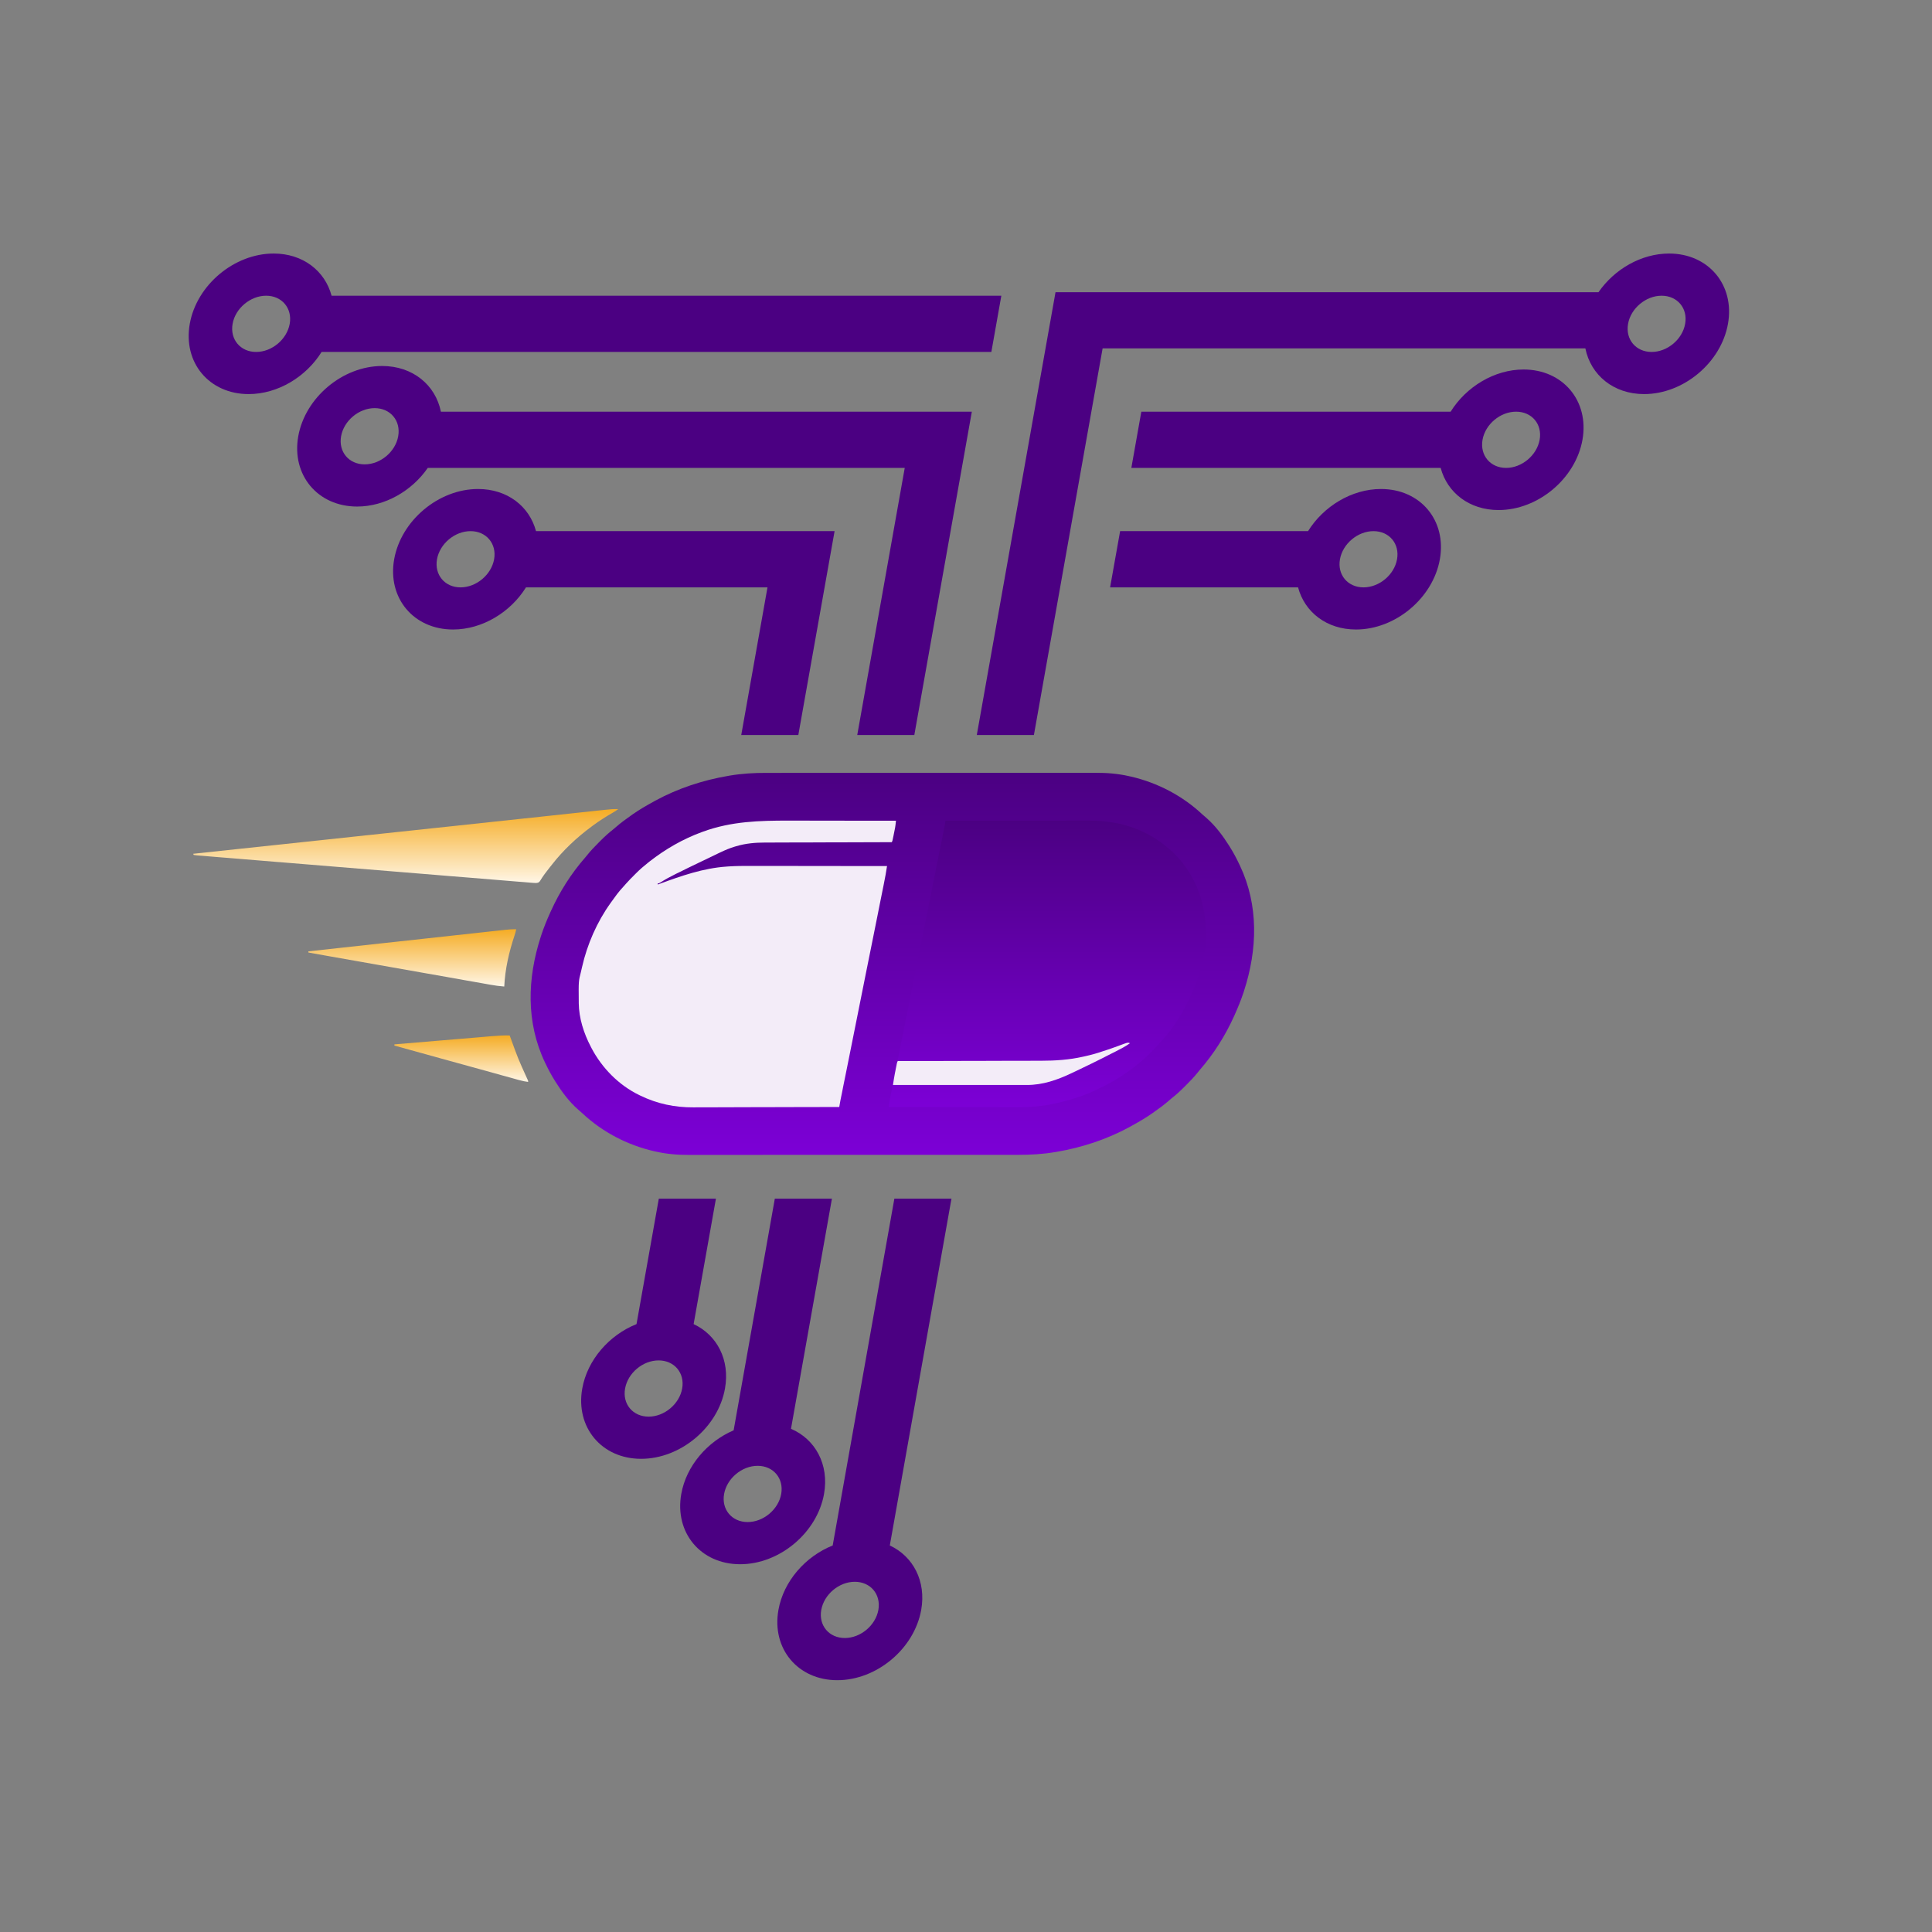 <svg width="48" height="48" viewBox="0 0 48 48" fill="none" xmlns="http://www.w3.org/2000/svg">
<rect x="0" y="0" width="48" height="48" fill="#808080" stroke="none"/>
<path d="M19.042 19.202C19.078 19.202 19.115 19.202 19.152 19.202C19.231 19.202 19.31 19.202 19.389 19.202C19.506 19.202 19.624 19.202 19.741 19.201C19.964 19.201 20.186 19.201 20.408 19.201C20.58 19.201 20.752 19.201 20.923 19.201C20.948 19.201 20.973 19.201 20.997 19.201C21.035 19.201 21.072 19.201 21.109 19.201C21.456 19.201 21.802 19.201 22.148 19.201C22.167 19.201 22.167 19.201 22.187 19.201C22.253 19.201 22.319 19.201 22.385 19.201C22.398 19.201 22.412 19.201 22.425 19.201C22.452 19.201 22.478 19.201 22.505 19.201C22.917 19.201 23.33 19.201 23.742 19.201C24.207 19.201 24.671 19.2 25.135 19.2C25.185 19.2 25.234 19.2 25.284 19.2C25.296 19.2 25.308 19.2 25.321 19.2C25.505 19.2 25.688 19.2 25.872 19.2C26.081 19.2 26.29 19.2 26.499 19.2C26.616 19.2 26.732 19.2 26.849 19.2C26.936 19.2 27.024 19.2 27.111 19.2C27.147 19.2 27.182 19.2 27.217 19.2C27.5 19.199 27.779 19.221 28.056 19.285C28.07 19.288 28.084 19.291 28.098 19.294C28.762 19.448 29.378 19.77 29.875 20.236C29.908 20.266 29.941 20.295 29.975 20.323C30.197 20.517 30.382 20.765 30.538 21.013C30.544 21.022 30.549 21.031 30.555 21.041C30.643 21.18 30.72 21.324 30.79 21.473C30.795 21.483 30.8 21.493 30.805 21.504C31.275 22.496 31.241 23.587 30.909 24.614C30.902 24.634 30.902 24.634 30.896 24.655C30.832 24.848 30.755 25.035 30.672 25.221C30.665 25.235 30.659 25.248 30.653 25.262C30.436 25.741 30.15 26.191 29.804 26.587C29.787 26.608 29.77 26.628 29.754 26.649C29.669 26.755 29.578 26.851 29.482 26.946C29.457 26.971 29.432 26.996 29.407 27.021C29.309 27.119 29.208 27.209 29.099 27.295C29.083 27.309 29.066 27.323 29.05 27.337C28.92 27.451 28.781 27.552 28.639 27.651C28.63 27.657 28.62 27.664 28.61 27.671C28.448 27.784 28.278 27.882 28.105 27.977C28.091 27.984 28.078 27.992 28.064 28C27.498 28.308 26.882 28.51 26.248 28.618C26.237 28.619 26.226 28.621 26.215 28.623C25.91 28.675 25.609 28.692 25.3 28.692C25.264 28.692 25.227 28.692 25.19 28.692C25.111 28.692 25.032 28.692 24.953 28.692C24.835 28.692 24.718 28.692 24.6 28.692C24.378 28.692 24.156 28.692 23.934 28.692C23.762 28.692 23.59 28.692 23.419 28.692C23.394 28.692 23.369 28.692 23.344 28.692C23.307 28.693 23.27 28.693 23.233 28.693C22.886 28.693 22.54 28.693 22.194 28.693C22.174 28.693 22.174 28.693 22.155 28.693C22.089 28.693 22.023 28.693 21.956 28.693C21.943 28.693 21.93 28.693 21.917 28.693C21.89 28.693 21.864 28.693 21.837 28.693C21.425 28.693 21.012 28.693 20.599 28.693C20.135 28.693 19.671 28.693 19.207 28.693C19.157 28.693 19.108 28.693 19.058 28.693C19.04 28.693 19.04 28.693 19.021 28.693C18.837 28.693 18.654 28.693 18.47 28.694C18.261 28.694 18.052 28.694 17.843 28.694C17.726 28.694 17.61 28.694 17.493 28.694C17.405 28.694 17.318 28.694 17.23 28.694C17.195 28.694 17.16 28.694 17.125 28.694C16.842 28.695 16.563 28.673 16.286 28.609C16.265 28.605 16.265 28.605 16.244 28.6C15.58 28.446 14.964 28.124 14.467 27.658C14.434 27.628 14.401 27.599 14.367 27.57C14.145 27.377 13.96 27.129 13.804 26.88C13.798 26.871 13.793 26.862 13.787 26.853C13.699 26.713 13.622 26.57 13.552 26.421C13.547 26.411 13.542 26.4 13.537 26.39C13.066 25.398 13.101 24.307 13.433 23.28C13.437 23.267 13.442 23.253 13.446 23.239C13.51 23.045 13.586 22.858 13.67 22.673C13.677 22.659 13.683 22.645 13.689 22.631C13.906 22.153 14.191 21.702 14.538 21.306C14.555 21.286 14.572 21.266 14.588 21.245C14.673 21.139 14.764 21.043 14.86 20.948C14.885 20.923 14.91 20.898 14.935 20.872C15.033 20.774 15.134 20.685 15.243 20.599C15.259 20.585 15.275 20.571 15.292 20.557C15.422 20.443 15.561 20.342 15.703 20.243C15.712 20.236 15.722 20.23 15.731 20.223C15.893 20.11 16.064 20.012 16.237 19.917C16.251 19.909 16.264 19.902 16.278 19.894C16.844 19.586 17.46 19.384 18.094 19.276C18.105 19.274 18.116 19.272 18.127 19.27C18.432 19.219 18.733 19.201 19.042 19.202Z" fill="url(#paint0_linear_2151_4998)"/>
<path d="M23.491 20.391C23.984 20.391 24.476 20.39 24.969 20.39C25.027 20.39 25.085 20.39 25.144 20.39C25.155 20.39 25.167 20.39 25.179 20.39C25.366 20.39 25.553 20.389 25.741 20.389C25.933 20.389 26.126 20.389 26.318 20.389C26.437 20.388 26.555 20.388 26.674 20.388C26.765 20.388 26.856 20.388 26.948 20.388C26.985 20.388 27.022 20.388 27.059 20.388C27.877 20.385 28.601 20.642 29.188 21.221C29.727 21.765 29.966 22.481 29.964 23.232C29.961 23.734 29.807 24.232 29.604 24.688C29.597 24.701 29.591 24.715 29.585 24.729C29.405 25.131 29.168 25.533 28.864 25.854C28.837 25.883 28.811 25.912 28.786 25.942C28.719 26.018 28.648 26.09 28.576 26.161C28.563 26.174 28.55 26.188 28.537 26.201C28.447 26.291 28.353 26.372 28.253 26.451C28.238 26.464 28.222 26.476 28.206 26.489C27.989 26.659 27.756 26.812 27.512 26.94C27.497 26.947 27.497 26.947 27.483 26.955C27.414 26.991 27.344 27.025 27.274 27.058C27.265 27.063 27.255 27.068 27.245 27.073C26.893 27.24 26.528 27.351 26.147 27.429C26.134 27.431 26.121 27.434 26.108 27.437C25.661 27.529 25.193 27.507 24.739 27.506C24.646 27.506 24.552 27.506 24.458 27.506C24.302 27.506 24.145 27.505 23.988 27.505C23.827 27.505 23.666 27.505 23.504 27.505C23.489 27.505 23.489 27.505 23.474 27.505C23.424 27.505 23.374 27.504 23.324 27.504C22.91 27.504 22.496 27.504 22.082 27.503C22.09 27.422 22.101 27.343 22.117 27.263C22.119 27.253 22.121 27.243 22.123 27.232C22.13 27.198 22.137 27.164 22.144 27.131C22.149 27.105 22.154 27.08 22.159 27.055C22.17 26.999 22.181 26.942 22.193 26.886C22.212 26.791 22.231 26.697 22.25 26.602C22.272 26.492 22.294 26.383 22.316 26.273C22.384 25.936 22.452 25.598 22.519 25.261C22.523 25.24 22.523 25.24 22.528 25.219C22.557 25.075 22.585 24.93 22.614 24.786C22.653 24.592 22.692 24.398 22.731 24.204C22.734 24.189 22.737 24.175 22.74 24.159C22.752 24.099 22.764 24.038 22.776 23.977C22.798 23.87 22.819 23.763 22.841 23.656C22.907 23.327 22.973 22.997 23.039 22.668C23.091 22.407 23.143 22.145 23.196 21.883C23.228 21.723 23.26 21.563 23.292 21.403C23.314 21.294 23.336 21.186 23.357 21.077C23.37 21.014 23.382 20.952 23.395 20.889C23.406 20.832 23.418 20.775 23.429 20.718C23.433 20.697 23.438 20.676 23.442 20.656C23.447 20.628 23.453 20.599 23.459 20.571C23.462 20.556 23.465 20.54 23.468 20.524C23.477 20.48 23.484 20.436 23.491 20.391Z" fill="url(#paint1_linear_2151_4998)"/>
<path d="M19.603 20.388C19.697 20.388 19.79 20.388 19.884 20.388C20.041 20.388 20.198 20.389 20.354 20.389C20.515 20.389 20.677 20.389 20.838 20.389C20.853 20.389 20.853 20.389 20.868 20.389C20.918 20.39 20.968 20.39 21.019 20.39C21.433 20.39 21.846 20.39 22.26 20.391C22.258 20.412 22.256 20.433 22.253 20.455C22.251 20.472 22.251 20.472 22.249 20.491C22.244 20.533 22.237 20.575 22.228 20.617C22.225 20.634 22.222 20.65 22.218 20.666C22.215 20.683 22.212 20.699 22.208 20.716C22.205 20.733 22.202 20.75 22.198 20.767C22.173 20.891 22.173 20.891 22.156 20.924C22.139 20.924 22.121 20.924 22.103 20.924C21.687 20.925 21.271 20.926 20.855 20.928C20.803 20.928 20.752 20.928 20.701 20.928C20.69 20.928 20.68 20.928 20.67 20.928C20.505 20.929 20.34 20.929 20.174 20.93C20.005 20.93 19.835 20.93 19.666 20.931C19.57 20.931 19.475 20.932 19.38 20.932C19.291 20.932 19.201 20.932 19.111 20.933C19.078 20.933 19.046 20.933 19.013 20.933C18.764 20.933 18.529 20.953 18.29 21.024C18.277 21.028 18.264 21.032 18.25 21.036C18.128 21.073 18.014 21.121 17.899 21.176C17.876 21.187 17.876 21.187 17.852 21.198C17.76 21.242 17.668 21.287 17.576 21.331C17.5 21.369 17.422 21.406 17.345 21.442C17.187 21.517 17.03 21.594 16.874 21.672C16.849 21.684 16.824 21.696 16.799 21.708C16.664 21.775 16.533 21.844 16.406 21.926C16.371 21.947 16.371 21.947 16.341 21.947C16.341 21.956 16.341 21.966 16.341 21.976C16.355 21.971 16.369 21.966 16.384 21.96C16.926 21.761 17.469 21.57 18.049 21.53C18.067 21.529 18.085 21.528 18.104 21.526C18.29 21.514 18.476 21.513 18.663 21.514C18.7 21.514 18.737 21.514 18.774 21.514C18.853 21.514 18.932 21.514 19.011 21.514C19.126 21.514 19.24 21.514 19.354 21.514C19.54 21.514 19.725 21.515 19.911 21.515C20.091 21.515 20.271 21.515 20.451 21.515C20.467 21.515 20.467 21.515 20.484 21.515C20.54 21.515 20.596 21.515 20.652 21.516C21.114 21.516 21.576 21.516 22.038 21.517C22.017 21.662 21.99 21.805 21.961 21.949C21.956 21.972 21.952 21.996 21.947 22.02C21.934 22.084 21.921 22.148 21.908 22.213C21.894 22.283 21.88 22.352 21.866 22.422C21.842 22.543 21.818 22.663 21.794 22.784C21.759 22.958 21.724 23.133 21.689 23.307C21.632 23.59 21.575 23.873 21.518 24.156C21.463 24.431 21.408 24.706 21.353 24.981C21.35 24.997 21.346 25.015 21.343 25.032C21.306 25.217 21.269 25.402 21.232 25.587C21.229 25.603 21.225 25.619 21.222 25.636C21.209 25.701 21.196 25.766 21.183 25.831C21.145 26.021 21.107 26.211 21.069 26.401C21.045 26.52 21.021 26.639 20.997 26.758C20.983 26.827 20.969 26.896 20.955 26.964C20.943 27.027 20.93 27.09 20.918 27.153C20.913 27.176 20.909 27.199 20.904 27.221C20.898 27.252 20.892 27.283 20.885 27.314C20.882 27.331 20.878 27.349 20.875 27.366C20.866 27.412 20.858 27.457 20.851 27.503C20.351 27.504 19.852 27.506 19.353 27.506C19.293 27.507 19.234 27.507 19.175 27.507C19.157 27.507 19.157 27.507 19.139 27.507C18.95 27.507 18.76 27.508 18.57 27.508C18.374 27.509 18.179 27.509 17.984 27.51C17.864 27.51 17.743 27.51 17.623 27.511C17.54 27.511 17.458 27.511 17.375 27.511C17.327 27.511 17.28 27.511 17.232 27.512C16.765 27.515 16.331 27.424 15.911 27.221C15.901 27.217 15.892 27.212 15.882 27.207C15.373 26.96 14.955 26.534 14.694 26.036C14.689 26.026 14.684 26.016 14.678 26.005C14.505 25.674 14.383 25.297 14.379 24.922C14.379 24.909 14.379 24.896 14.379 24.883C14.374 24.375 14.374 24.375 14.433 24.147C14.443 24.107 14.452 24.066 14.461 24.026C14.588 23.463 14.832 22.906 15.169 22.436C15.177 22.424 15.185 22.413 15.194 22.401C15.283 22.276 15.372 22.152 15.478 22.04C15.505 22.011 15.531 21.982 15.556 21.952C15.623 21.876 15.694 21.805 15.766 21.733C15.779 21.72 15.792 21.706 15.806 21.693C15.895 21.603 15.989 21.522 16.089 21.443C16.105 21.43 16.12 21.418 16.136 21.405C16.528 21.098 16.97 20.843 17.439 20.672C17.45 20.669 17.46 20.665 17.472 20.66C18.172 20.406 18.867 20.386 19.603 20.388Z" fill="#F3ECF8"/>
<path d="M15.361 20.101C15.32 20.132 15.279 20.16 15.234 20.185C15.057 20.287 14.887 20.394 14.724 20.515C14.715 20.522 14.707 20.528 14.698 20.535C14.334 20.803 13.993 21.122 13.715 21.479C13.698 21.5 13.681 21.52 13.665 21.541C13.575 21.655 13.488 21.767 13.414 21.892C13.38 21.932 13.367 21.932 13.314 21.938C13.267 21.937 13.22 21.933 13.172 21.929C13.158 21.928 13.143 21.927 13.129 21.925C13.08 21.921 13.031 21.917 12.983 21.913C12.948 21.91 12.912 21.908 12.877 21.905C12.801 21.899 12.724 21.892 12.648 21.886C12.534 21.877 12.42 21.867 12.307 21.858C12.092 21.841 11.877 21.823 11.662 21.805C11.496 21.792 11.33 21.778 11.164 21.765C11.14 21.763 11.116 21.761 11.093 21.759C11.057 21.756 11.021 21.753 10.985 21.75C10.651 21.723 10.318 21.695 9.984 21.668C9.971 21.667 9.959 21.666 9.946 21.665C9.844 21.657 9.741 21.648 9.639 21.64C9.24 21.607 8.841 21.575 8.443 21.542C7.995 21.506 7.547 21.469 7.099 21.432C7.051 21.428 7.004 21.424 6.956 21.42C6.938 21.419 6.938 21.419 6.92 21.418C6.743 21.403 6.565 21.388 6.387 21.374C6.185 21.358 5.983 21.341 5.782 21.324C5.668 21.315 5.555 21.306 5.442 21.297C5.358 21.29 5.274 21.283 5.189 21.276C5.155 21.273 5.121 21.27 5.087 21.267C5.04 21.264 4.994 21.26 4.948 21.256C4.934 21.255 4.921 21.254 4.907 21.253C4.876 21.25 4.845 21.246 4.814 21.241C4.809 21.232 4.804 21.222 4.799 21.212C5.473 21.14 6.148 21.068 6.822 20.996C6.832 20.995 6.842 20.994 6.853 20.993C7.075 20.969 7.297 20.946 7.518 20.922C7.627 20.91 7.736 20.899 7.845 20.887C7.856 20.886 7.867 20.885 7.878 20.884C8.18 20.851 8.482 20.819 8.783 20.787C8.857 20.779 8.93 20.771 9.004 20.764C9.035 20.76 9.067 20.757 9.098 20.753C9.119 20.751 9.14 20.749 9.161 20.747C9.276 20.735 9.391 20.722 9.506 20.71C9.631 20.697 9.756 20.683 9.881 20.67C9.891 20.669 9.901 20.668 9.912 20.667C10.201 20.636 10.491 20.605 10.78 20.574C10.964 20.555 11.147 20.535 11.331 20.516C11.361 20.512 11.391 20.509 11.421 20.506C11.96 20.449 12.498 20.391 13.037 20.333C13.161 20.32 13.285 20.307 13.409 20.294C13.426 20.292 13.443 20.29 13.46 20.288C13.545 20.279 13.629 20.27 13.713 20.261C13.889 20.242 14.065 20.224 14.241 20.204C14.358 20.192 14.475 20.179 14.592 20.167C14.659 20.16 14.726 20.153 14.792 20.145C14.853 20.139 14.913 20.133 14.974 20.126C14.995 20.124 15.017 20.121 15.039 20.119C15.147 20.107 15.253 20.098 15.361 20.101Z" fill="url(#paint2_linear_2151_4998)"/>
<path d="M12.825 23.088C12.815 23.142 12.8 23.194 12.782 23.246C12.644 23.66 12.55 24.073 12.528 24.51C12.409 24.501 12.294 24.485 12.177 24.464C12.158 24.46 12.14 24.457 12.121 24.454C12.071 24.445 12.02 24.436 11.97 24.427C11.915 24.417 11.861 24.408 11.806 24.398C11.711 24.381 11.616 24.364 11.521 24.348C11.383 24.323 11.246 24.299 11.108 24.274C10.896 24.237 10.684 24.199 10.472 24.162C10.116 24.099 9.759 24.036 9.403 23.973C9.375 23.968 9.346 23.963 9.318 23.958C9.206 23.938 9.095 23.918 8.983 23.899C8.705 23.85 8.428 23.801 8.15 23.752C8.115 23.745 8.079 23.739 8.044 23.733C7.916 23.71 7.789 23.688 7.662 23.665C7.662 23.656 7.662 23.646 7.662 23.636C8.301 23.566 8.939 23.496 9.577 23.426C9.653 23.418 9.728 23.41 9.803 23.402C9.826 23.399 9.826 23.399 9.849 23.397C10.092 23.37 10.335 23.343 10.578 23.317C10.827 23.29 11.076 23.262 11.326 23.235C11.479 23.218 11.633 23.201 11.787 23.185C11.893 23.173 11.998 23.162 12.104 23.15C12.165 23.143 12.225 23.137 12.286 23.13C12.342 23.124 12.398 23.118 12.454 23.112C12.483 23.109 12.513 23.105 12.542 23.102C12.637 23.092 12.729 23.085 12.825 23.088Z" fill="url(#paint3_linear_2151_4998)"/>
<path d="M28.075 25.918C27.961 26 27.838 26.062 27.713 26.126C27.691 26.137 27.669 26.148 27.647 26.159C27.582 26.192 27.517 26.225 27.452 26.258C27.443 26.263 27.433 26.268 27.424 26.273C27.207 26.382 26.989 26.489 26.769 26.593C26.722 26.615 26.675 26.638 26.628 26.66C26.273 26.829 25.906 26.958 25.509 26.956C25.488 26.956 25.488 26.956 25.466 26.956C25.418 26.956 25.371 26.956 25.323 26.956C25.289 26.956 25.255 26.956 25.221 26.956C25.128 26.956 25.035 26.956 24.942 26.956C24.846 26.956 24.749 26.956 24.652 26.956C24.489 26.956 24.326 26.956 24.164 26.956C23.996 26.956 23.829 26.956 23.661 26.956C23.646 26.955 23.646 26.955 23.63 26.955C23.578 26.955 23.526 26.955 23.474 26.955C23.045 26.955 22.615 26.955 22.186 26.955C22.19 26.924 22.195 26.893 22.2 26.862C22.202 26.845 22.205 26.827 22.208 26.81C22.215 26.761 22.224 26.712 22.234 26.663C22.237 26.647 22.24 26.631 22.244 26.615C22.247 26.599 22.25 26.583 22.253 26.567C22.256 26.55 22.26 26.534 22.263 26.517C22.266 26.501 22.27 26.485 22.273 26.469C22.276 26.455 22.278 26.441 22.281 26.426C22.289 26.392 22.289 26.392 22.304 26.362C22.312 26.362 22.32 26.362 22.329 26.362C22.812 26.361 23.296 26.36 23.779 26.359C23.837 26.358 23.896 26.358 23.954 26.358C23.971 26.358 23.971 26.358 23.989 26.358C24.176 26.358 24.363 26.357 24.55 26.357C24.742 26.357 24.934 26.356 25.127 26.355C25.245 26.355 25.363 26.355 25.481 26.355C25.573 26.355 25.664 26.354 25.755 26.354C25.792 26.354 25.829 26.354 25.866 26.354C26.215 26.354 26.564 26.331 26.905 26.254C26.926 26.249 26.946 26.245 26.967 26.24C27.112 26.208 27.253 26.169 27.393 26.12C27.439 26.104 27.485 26.09 27.531 26.075C27.642 26.038 27.752 25.998 27.861 25.957C27.875 25.952 27.888 25.947 27.902 25.942C27.914 25.938 27.926 25.933 27.938 25.929C28.022 25.9 28.022 25.9 28.075 25.918Z" fill="#F3ECF8"/>
<path d="M12.662 25.725C12.669 25.743 12.676 25.761 12.683 25.78C12.873 26.305 12.873 26.305 13.104 26.814C13.122 26.851 13.122 26.851 13.122 26.88C13.049 26.871 12.981 26.857 12.91 26.837C12.899 26.834 12.889 26.832 12.878 26.829C12.844 26.819 12.809 26.81 12.775 26.8C12.75 26.793 12.725 26.786 12.7 26.779C12.632 26.761 12.564 26.742 12.496 26.723C12.424 26.703 12.353 26.683 12.281 26.663C12.159 26.63 12.038 26.596 11.916 26.562C11.728 26.51 11.539 26.458 11.35 26.406C11.288 26.389 11.226 26.372 11.164 26.355C11.149 26.35 11.134 26.346 11.118 26.342C10.678 26.22 10.239 26.099 9.799 25.977C9.799 25.967 9.799 25.957 9.799 25.947C10.144 25.918 10.489 25.889 10.833 25.86C10.993 25.847 11.154 25.833 11.314 25.82C11.453 25.808 11.593 25.796 11.733 25.785C11.806 25.778 11.88 25.772 11.954 25.766C12.024 25.76 12.094 25.754 12.163 25.748C12.189 25.746 12.214 25.744 12.24 25.742C12.381 25.73 12.52 25.722 12.662 25.725Z" fill="url(#paint4_linear_2151_4998)"/>
<path fill-rule="evenodd" clip-rule="evenodd" d="M6.178 9.791C6.905 9.791 7.607 9.36 7.99 8.744L24.63 8.744L24.878 7.347L8.238 7.347C8.074 6.73 7.526 6.299 6.799 6.299C5.819 6.299 4.886 7.081 4.715 8.045C4.543 9.01 5.198 9.791 6.178 9.791ZM6.364 8.744C6.756 8.744 7.129 8.431 7.198 8.045C7.266 7.66 7.004 7.347 6.612 7.347C6.221 7.347 5.847 7.66 5.779 8.045C5.71 8.431 5.972 8.744 6.364 8.744Z" fill="#4B0082"/>
<path fill-rule="evenodd" clip-rule="evenodd" d="M40.848 9.791C40.087 9.791 39.522 9.319 39.388 8.656H27.394L25.687 18.262H24.268L26.224 7.26H39.714C40.107 6.69 40.776 6.299 41.468 6.299C42.448 6.299 43.103 7.081 42.931 8.045C42.76 9.01 41.827 9.791 40.848 9.791ZM41.034 8.744C40.642 8.744 40.38 8.431 40.449 8.045C40.517 7.66 40.891 7.347 41.282 7.347C41.674 7.347 41.936 7.66 41.867 8.045C41.799 8.431 41.426 8.744 41.034 8.744Z" fill="#4B0082"/>
<path fill-rule="evenodd" clip-rule="evenodd" d="M22.716 18.262L24.145 10.228H10.954C10.82 9.565 10.255 9.093 9.494 9.093C8.515 9.093 7.582 9.875 7.41 10.839C7.239 11.803 7.894 12.585 8.873 12.585C9.566 12.585 10.235 12.194 10.628 11.625H22.478L21.298 18.262H22.716ZM9.893 10.839C9.825 11.225 9.451 11.537 9.06 11.537C8.668 11.537 8.406 11.225 8.474 10.839C8.543 10.453 8.916 10.14 9.308 10.14C9.7 10.14 9.962 10.453 9.893 10.839Z" fill="#4B0082"/>
<path fill-rule="evenodd" clip-rule="evenodd" d="M19.25 29.781H20.669L19.652 35.498C20.256 35.757 20.603 36.384 20.473 37.117C20.301 38.081 19.368 38.863 18.389 38.863C17.41 38.863 16.755 38.081 16.926 37.117C17.05 36.418 17.575 35.815 18.227 35.536L19.25 29.781ZM18.575 37.815C18.967 37.815 19.34 37.502 19.409 37.117C19.477 36.731 19.215 36.418 18.823 36.418C18.432 36.418 18.059 36.731 17.99 37.117C17.921 37.502 18.183 37.815 18.575 37.815Z" fill="#4B0082"/>
<path fill-rule="evenodd" clip-rule="evenodd" d="M19.834 18.262L20.735 13.196H13.317C13.153 12.579 12.604 12.149 11.877 12.149C10.898 12.149 9.965 12.93 9.793 13.895C9.622 14.859 10.277 15.64 11.256 15.64C11.983 15.64 12.685 15.21 13.068 14.593H19.068L18.416 18.262H19.834ZM12.276 13.895C12.207 14.28 11.834 14.593 11.442 14.593C11.051 14.593 10.789 14.28 10.857 13.895C10.926 13.509 11.299 13.196 11.691 13.196C12.082 13.196 12.345 13.509 12.276 13.895Z" fill="#4B0082"/>
<path fill-rule="evenodd" clip-rule="evenodd" d="M16.368 29.781H17.787L17.233 32.897C17.811 33.166 18.14 33.782 18.012 34.498C17.841 35.462 16.908 36.244 15.928 36.244C14.949 36.244 14.294 35.462 14.466 34.498C14.593 33.782 15.14 33.166 15.814 32.897L16.368 29.781ZM16.115 35.196C16.506 35.196 16.88 34.883 16.948 34.498C17.017 34.112 16.755 33.799 16.363 33.799C15.971 33.799 15.598 34.112 15.53 34.498C15.461 34.883 15.723 35.196 16.115 35.196Z" fill="#4B0082"/>
<path fill-rule="evenodd" clip-rule="evenodd" d="M22.22 29.781H23.639L22.107 38.397C22.686 38.666 23.014 39.282 22.887 39.998C22.715 40.962 21.782 41.744 20.803 41.744C19.823 41.744 19.168 40.962 19.34 39.998C19.467 39.282 20.014 38.666 20.688 38.397L22.22 29.781ZM20.404 39.998C20.335 40.383 20.597 40.696 20.989 40.696C21.381 40.696 21.754 40.383 21.823 39.998C21.891 39.612 21.629 39.299 21.237 39.299C20.846 39.299 20.473 39.612 20.404 39.998Z" fill="#4B0082"/>
<path fill-rule="evenodd" clip-rule="evenodd" d="M35.793 11.625C35.957 12.241 36.505 12.672 37.232 12.672C38.212 12.672 39.145 11.891 39.316 10.926C39.487 9.962 38.832 9.18 37.853 9.18C37.126 9.18 36.424 9.611 36.041 10.228L28.356 10.228L28.108 11.625L35.793 11.625ZM36.833 10.926C36.765 11.312 37.027 11.625 37.418 11.625C37.81 11.625 38.183 11.312 38.252 10.926C38.321 10.54 38.059 10.228 37.667 10.228C37.275 10.228 36.902 10.54 36.833 10.926Z" fill="#4B0082"/>
<path fill-rule="evenodd" clip-rule="evenodd" d="M33.69 15.64C32.962 15.64 32.414 15.21 32.25 14.593L27.58 14.593L27.829 13.196L32.498 13.196C32.882 12.579 33.583 12.149 34.31 12.149C35.29 12.149 35.945 12.93 35.773 13.895C35.602 14.859 34.669 15.64 33.69 15.64ZM33.876 14.593C33.484 14.593 33.222 14.28 33.291 13.895C33.359 13.509 33.733 13.196 34.124 13.196C34.516 13.196 34.778 13.509 34.709 13.895C34.641 14.28 34.268 14.593 33.876 14.593Z" fill="#4B0082"/>
<defs>
<linearGradient id="paint0_linear_2151_4998" x1="22.171" y1="19.2" x2="22.171" y2="28.694" gradientUnits="userSpaceOnUse">
<stop stop-color="#4B0082"/>
<stop offset="1" stop-color="#7C00D6"/>
</linearGradient>
<linearGradient id="paint1_linear_2151_4998" x1="26.023" y1="20.388" x2="26.023" y2="27.509" gradientUnits="userSpaceOnUse">
<stop stop-color="#4B0082"/>
<stop offset="1" stop-color="#7C00D6"/>
</linearGradient>
<linearGradient id="paint2_linear_2151_4998" x1="10.08" y1="20.1" x2="10.08" y2="21.938" gradientUnits="userSpaceOnUse">
<stop stop-color="#F5AC24"/>
<stop offset="1" stop-color="#FFF6E6"/>
</linearGradient>
<linearGradient id="paint3_linear_2151_4998" x1="10.243" y1="23.087" x2="10.243" y2="24.51" gradientUnits="userSpaceOnUse">
<stop stop-color="#F5AC24"/>
<stop offset="1" stop-color="#FFF6E6"/>
</linearGradient>
<linearGradient id="paint4_linear_2151_4998" x1="11.46" y1="25.724" x2="11.46" y2="26.88" gradientUnits="userSpaceOnUse">
<stop stop-color="#F5AC24"/>
<stop offset="1" stop-color="#FFF6E6"/>
</linearGradient>
</defs>
</svg>
